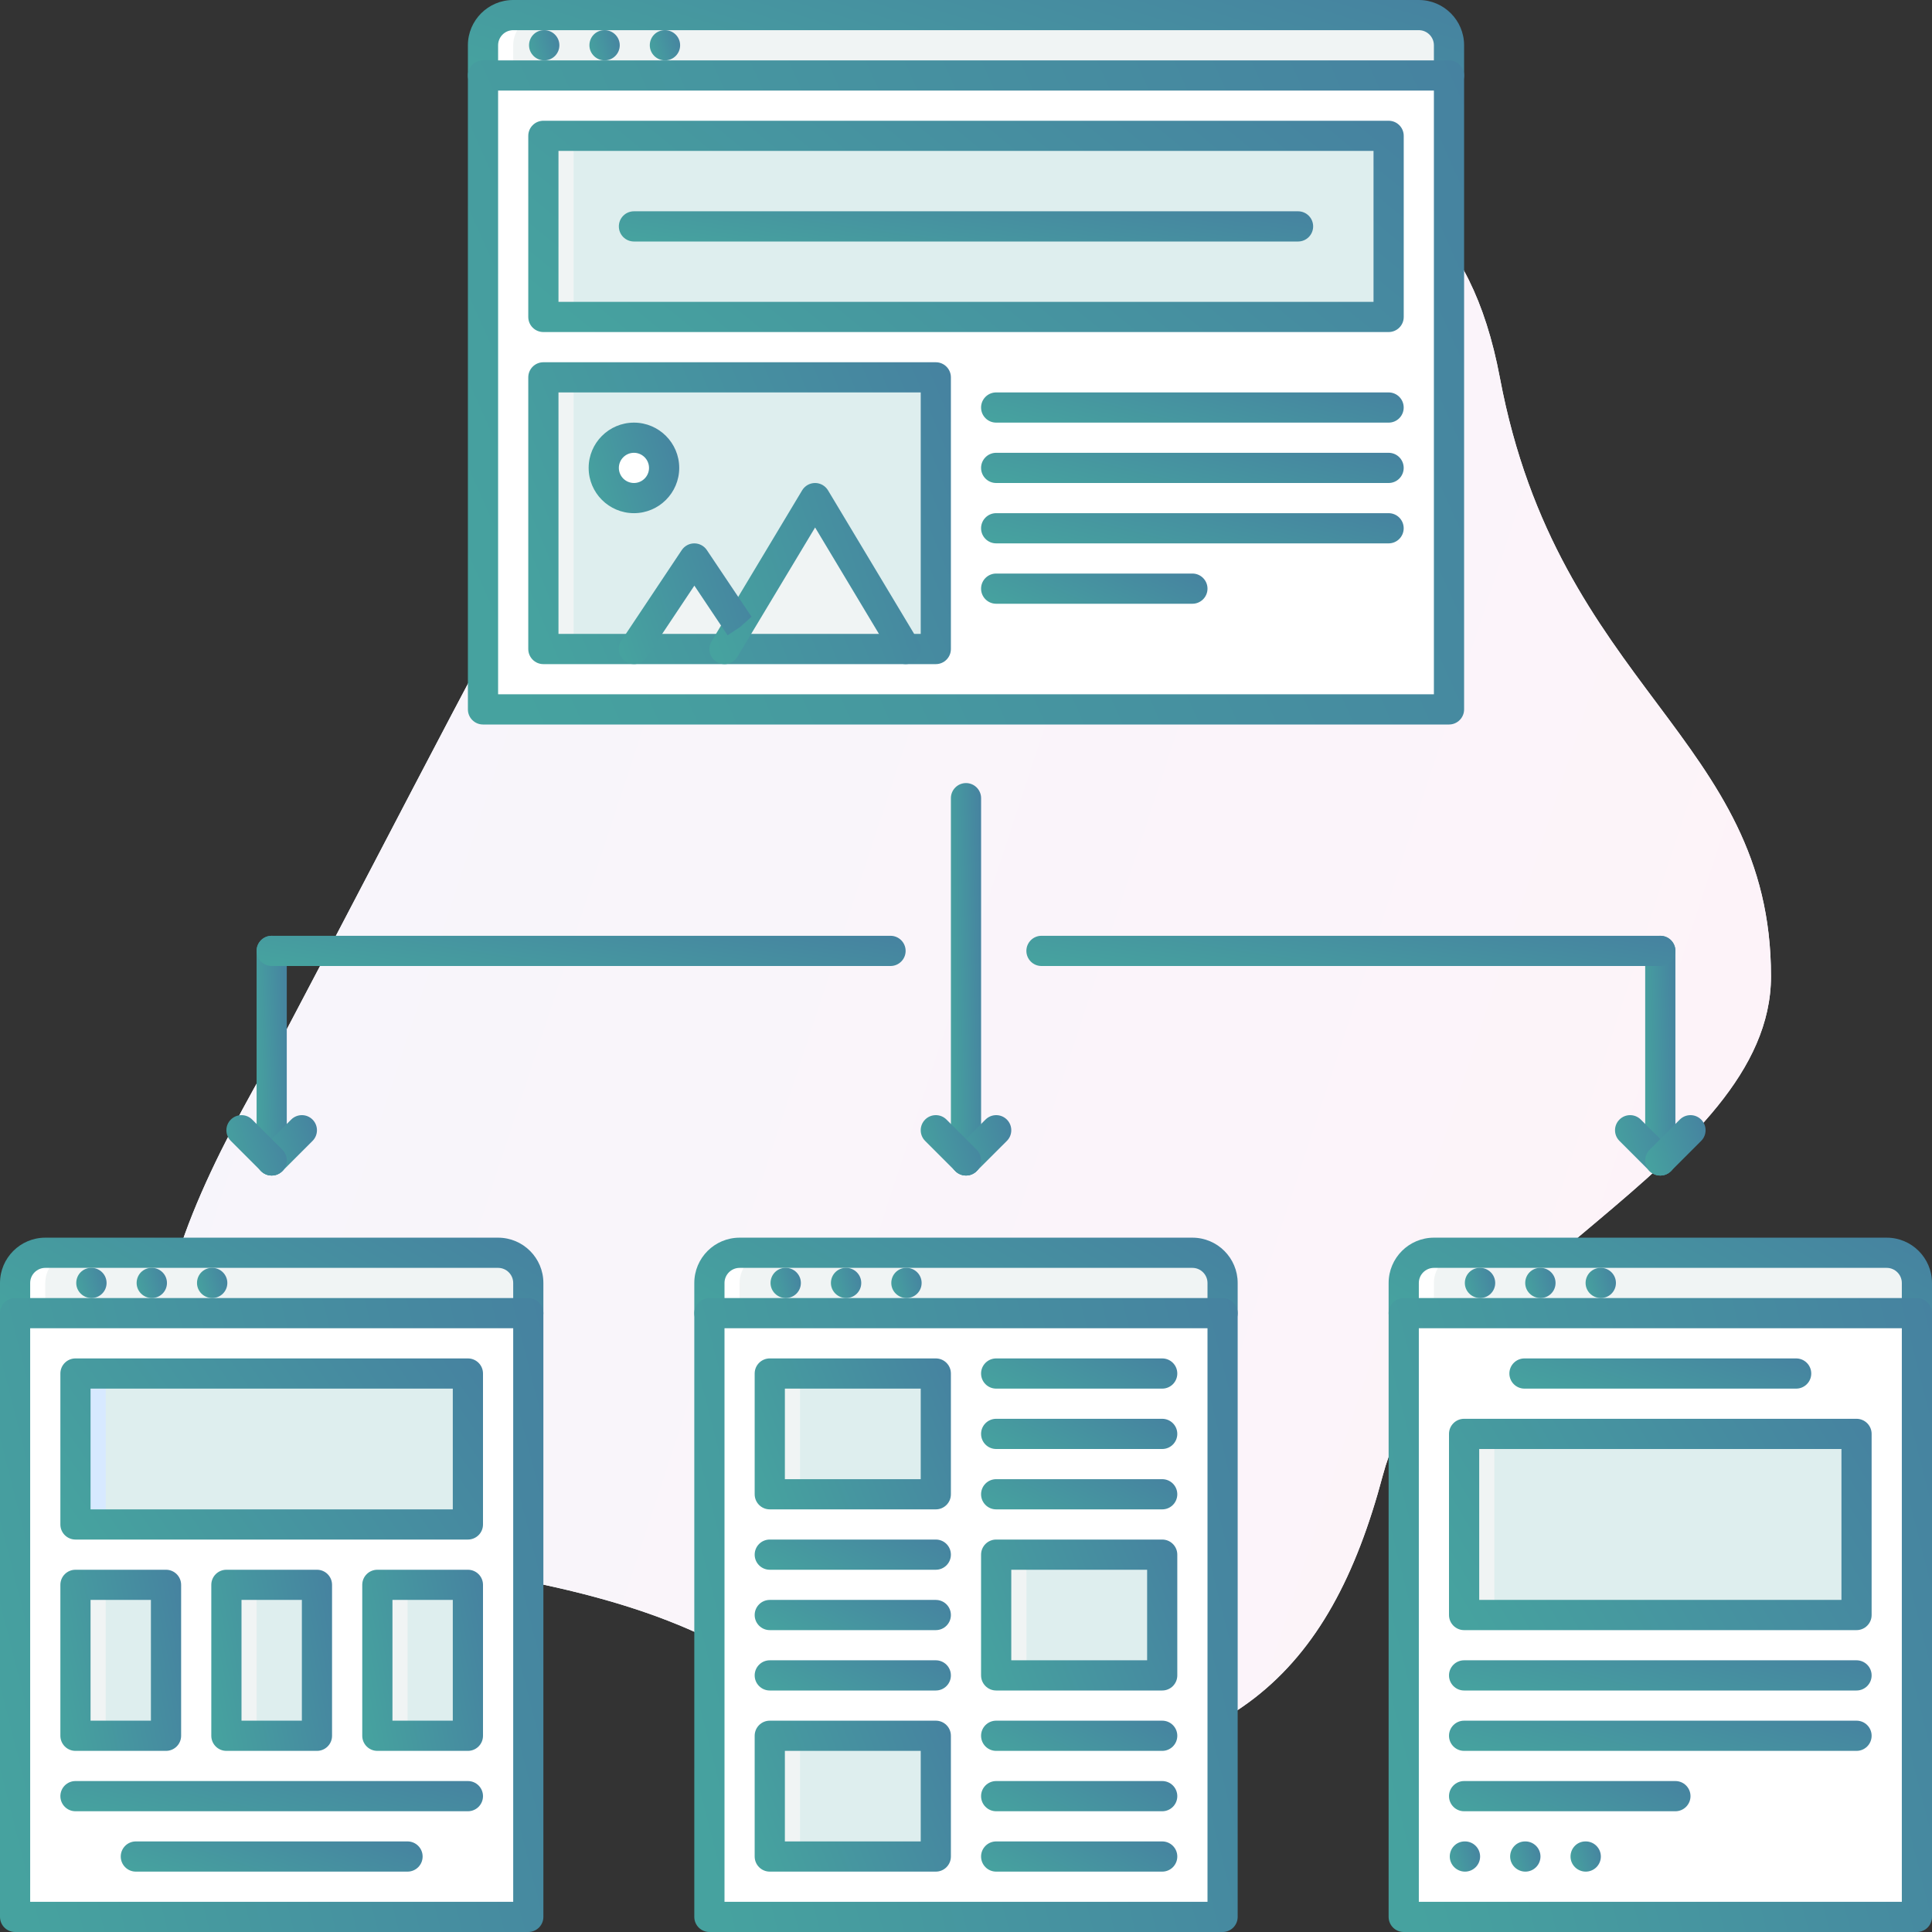 <svg width="60" height="60" viewBox="0 0 60 60" fill="none" xmlns="http://www.w3.org/2000/svg">
<rect x="0" y="0" width="60" height="60" fill="#333333" stroke="none"/>
<path d="M55 30.32C55 36.187 44.598 39.596 42.947 45.811C41.296 52.026 38.138 55 30.4 55C24.094 55 26.767 50.528 13.988 48.706C1.209 46.884 4.647 39.391 8.614 32.52C13.125 23.976 15.218 19.725 18.473 14.088C21.727 8.451 23.008 5.641 30.4 5.641C36.595 5.641 44.764 2.084 46.58 11.73C48.396 21.376 55 22.905 55 30.32Z" fill="url(#paint0_linear)"/>
<path d="M55 30.32C55 36.187 44.598 39.596 42.947 45.811C41.296 52.026 38.138 55 30.4 55C24.094 55 26.767 50.528 13.988 48.706C1.209 46.884 4.647 39.391 8.614 32.52C13.125 23.976 15.218 19.725 18.473 14.088C21.727 8.451 23.008 5.641 30.4 5.641C36.595 5.641 44.764 2.084 46.58 11.73C48.396 21.376 55 22.905 55 30.32Z" fill="url(#paint1_linear)"/>
<g clip-path="url(#clip0)">
<path d="M16.406 40.781H0.469V39.844C0.469 39.328 0.891 38.906 1.406 38.906H15.469C15.984 38.906 16.406 39.328 16.406 39.844V40.781Z" fill="#F0F4F4"/>
<path d="M14.531 42.656H2.344V47.343H14.531V42.656Z" fill="#DEEEEE"/>
<path d="M5.157 49.219H2.344V53.906H5.157V49.219Z" fill="#DEEEEE"/>
<path d="M9.844 49.219H7.032V53.906H9.844V49.219Z" fill="#DEEEEE"/>
<path d="M14.531 49.219H11.719V53.906H14.531V49.219Z" fill="#DEEEEE"/>
<path d="M5.156 53.906V49.218H2.344V53.906H5.156ZM9.844 53.906V49.218H7.031V53.906H9.844ZM14.531 47.344V42.656H2.344V47.344H14.531ZM14.531 53.906V49.218H11.719V53.906H14.531ZM16.406 40.781V59.531H0.469V40.781H16.406Z" fill="white"/>
<path d="M29.062 53.906H23.906V57.656H29.062V53.906Z" fill="#DEEEEE"/>
<path d="M36.094 52.031V48.281H30.938V52.031H36.094ZM23.906 46.406H29.062V42.656H23.906V46.406ZM23.906 57.656H29.062V53.906H23.906V57.656ZM22.031 40.781H37.969V59.531H22.031V40.781Z" fill="white"/>
<path d="M36.094 48.281H30.938V52.031H36.094V48.281Z" fill="#DEEEEE"/>
<path d="M29.062 42.656H23.906V46.406H29.062V42.656Z" fill="#DEEEEE"/>
<path d="M57.656 44.531H45.469V50.156H57.656V44.531Z" fill="#DEEEEE"/>
<path d="M57.656 50.156V44.531H45.469V50.156H57.656ZM43.594 59.531V40.781H59.531V59.531H43.594V59.531Z" fill="white"/>
<path d="M43.594 39.843C43.594 39.328 44.016 38.906 44.531 38.906H58.594C59.109 38.906 59.531 39.328 59.531 39.843V40.781H43.594V39.843Z" fill="#F0F4F4"/>
<path d="M22.969 38.906H37.031C37.547 38.906 37.969 39.328 37.969 39.843V40.781H22.031V39.843C22.031 39.328 22.453 38.906 22.969 38.906Z" fill="#F0F4F4"/>
<path d="M15.938 0.469H44.062C44.578 0.469 45 0.891 45 1.406V2.344H15V1.406C15 0.891 15.422 0.469 15.938 0.469Z" fill="#F0F4F4"/>
<path d="M19.688 13.594C20.203 13.594 20.625 14.016 20.625 14.531C20.625 15.046 20.203 15.469 19.688 15.469C19.172 15.469 18.75 15.046 18.75 14.531C18.75 14.016 19.172 13.594 19.688 13.594Z" fill="white"/>
<path d="M21.562 17.343L22.95 19.415L22.5 20.156H19.688L21.562 17.343Z" fill="#F0F4F4"/>
<path d="M22.95 19.415L25.312 15.469L28.125 20.156H22.5L22.95 19.415Z" fill="#F0F4F4"/>
<path d="M19.688 15.469C20.203 15.469 20.625 15.046 20.625 14.531C20.625 14.016 20.203 13.594 19.688 13.594C19.172 13.594 18.75 14.016 18.75 14.531C18.75 15.046 19.172 15.469 19.688 15.469ZM21.562 17.343L19.688 20.156H16.875V11.719H29.062V20.156H28.125L25.312 15.469L22.951 19.416L21.562 17.343Z" fill="#DEEEEE"/>
<path d="M16.875 9.844H43.125V4.219H16.875V9.844ZM29.062 20.156V11.719H16.875V20.156H19.688H22.5H28.125H29.062ZM45 22.031H15V2.344H45V22.031Z" fill="white"/>
<path d="M43.125 4.218H16.875V9.843H43.125V4.218Z" fill="#DEEEEE"/>
<path d="M24.845 53.906H23.906V57.656H24.845V53.906Z" fill="#F0F4F4"/>
<path d="M24.845 42.656H23.906V46.406H24.845V42.656Z" fill="#F0F4F4"/>
<path d="M31.877 48.281H30.938V52.031H31.877V48.281Z" fill="#F0F4F4"/>
<path d="M3.283 49.219H2.344V53.906H3.283V49.219Z" fill="#F0F4F4"/>
<path d="M7.97 49.219H7.032V53.906H7.97V49.219Z" fill="#F0F4F4"/>
<path d="M12.658 49.219H11.719V53.906H12.658V49.219Z" fill="#F0F4F4"/>
<path d="M46.408 44.531H45.469V50.156H46.408V44.531Z" fill="#F0F4F4"/>
<path d="M3.283 42.656H2.344V47.349H3.283V42.656Z" fill="#D7E9FF"/>
<path d="M17.813 4.218H16.875V9.843H17.813V4.218Z" fill="#F0F4F4"/>
<path d="M17.813 11.719H16.875V20.156H17.813V11.719Z" fill="#F0F4F4"/>
<path d="M16.875 0.469H15.938C15.422 0.469 15 0.891 15 1.406V2.344H15.938V1.406C15.938 0.891 16.36 0.469 16.875 0.469Z" fill="white"/>
<path d="M2.344 38.906H1.406C0.891 38.906 0.469 39.328 0.469 39.843V40.781H1.406V39.843C1.406 39.328 1.828 38.906 2.344 38.906Z" fill="white"/>
<path d="M23.906 38.906H22.969C22.453 38.906 22.031 39.328 22.031 39.843V40.781H22.969V39.843C22.969 39.328 23.391 38.906 23.906 38.906Z" fill="white"/>
<path d="M45.469 38.906H44.531C44.016 38.906 43.594 39.328 43.594 39.843V40.781H44.531V39.843C44.531 39.328 44.953 38.906 45.469 38.906Z" fill="white"/>
<path d="M16.904 1.875C16.644 1.875 16.43 1.665 16.43 1.406C16.43 1.147 16.635 0.937 16.893 0.937H16.904C17.162 0.937 17.372 1.147 17.372 1.406C17.372 1.665 17.162 1.875 16.904 1.875Z" fill="url(#paint2_linear)"/>
<path d="M18.778 1.875C18.519 1.875 18.305 1.665 18.305 1.406C18.305 1.147 18.51 0.937 18.768 0.937H18.778C19.036 0.937 19.247 1.147 19.247 1.406C19.247 1.665 19.036 1.875 18.778 1.875Z" fill="url(#paint3_linear)"/>
<path d="M20.653 1.875C20.394 1.875 20.18 1.665 20.18 1.406C20.18 1.147 20.385 0.937 20.643 0.937H20.653C20.912 0.937 21.122 1.147 21.122 1.406C21.122 1.665 20.912 1.875 20.653 1.875Z" fill="url(#paint4_linear)"/>
<path d="M24.403 40.312C24.144 40.312 23.93 40.103 23.93 39.844C23.93 39.585 24.135 39.375 24.393 39.375H24.403C24.662 39.375 24.872 39.585 24.872 39.844C24.872 40.103 24.662 40.312 24.403 40.312Z" fill="url(#paint5_linear)"/>
<path d="M26.278 40.312C26.019 40.312 25.805 40.103 25.805 39.844C25.805 39.585 26.01 39.375 26.268 39.375H26.278C26.537 39.375 26.747 39.585 26.747 39.844C26.747 40.103 26.537 40.312 26.278 40.312Z" fill="url(#paint6_linear)"/>
<path d="M28.153 40.312C27.894 40.312 27.68 40.103 27.68 39.844C27.68 39.585 27.885 39.375 28.143 39.375H28.153C28.412 39.375 28.622 39.585 28.622 39.844C28.622 40.103 28.412 40.312 28.153 40.312Z" fill="url(#paint7_linear)"/>
<path d="M2.841 40.312C2.582 40.312 2.368 40.103 2.368 39.844C2.368 39.585 2.573 39.375 2.831 39.375H2.841C3.099 39.375 3.31 39.585 3.31 39.844C3.31 40.103 3.099 40.312 2.841 40.312Z" fill="url(#paint8_linear)"/>
<path d="M4.716 40.312C4.457 40.312 4.243 40.103 4.243 39.844C4.243 39.585 4.448 39.375 4.706 39.375H4.716C4.974 39.375 5.185 39.585 5.185 39.844C5.185 40.103 4.974 40.312 4.716 40.312Z" fill="url(#paint9_linear)"/>
<path d="M6.591 40.312C6.332 40.312 6.118 40.103 6.118 39.844C6.118 39.585 6.323 39.375 6.581 39.375H6.591C6.849 39.375 7.06 39.585 7.06 39.844C7.06 40.103 6.849 40.312 6.591 40.312Z" fill="url(#paint10_linear)"/>
<path d="M45.497 58.125C45.238 58.125 45.024 57.915 45.024 57.656C45.024 57.397 45.229 57.187 45.487 57.187H45.497C45.755 57.187 45.966 57.397 45.966 57.656C45.966 57.915 45.755 58.125 45.497 58.125Z" fill="url(#paint11_linear)"/>
<path d="M47.372 58.125C47.113 58.125 46.899 57.915 46.899 57.656C46.899 57.397 47.104 57.187 47.362 57.187H47.372C47.63 57.187 47.841 57.397 47.841 57.656C47.841 57.915 47.63 58.125 47.372 58.125Z" fill="url(#paint12_linear)"/>
<path d="M49.247 58.125C48.988 58.125 48.774 57.915 48.774 57.656C48.774 57.397 48.979 57.187 49.237 57.187H49.247C49.505 57.187 49.716 57.397 49.716 57.656C49.716 57.915 49.505 58.125 49.247 58.125Z" fill="url(#paint13_linear)"/>
<path d="M45.966 40.312C45.707 40.312 45.492 40.103 45.492 39.844C45.492 39.585 45.698 39.375 45.956 39.375H45.966C46.224 39.375 46.435 39.585 46.435 39.844C46.435 40.103 46.224 40.312 45.966 40.312Z" fill="url(#paint14_linear)"/>
<path d="M47.841 40.312C47.582 40.312 47.367 40.103 47.367 39.844C47.367 39.585 47.572 39.375 47.831 39.375H47.841C48.099 39.375 48.309 39.585 48.309 39.844C48.309 40.103 48.099 40.312 47.841 40.312Z" fill="url(#paint15_linear)"/>
<path d="M49.716 40.312C49.456 40.312 49.242 40.103 49.242 39.844C49.242 39.585 49.447 39.375 49.706 39.375H49.716C49.974 39.375 50.184 39.585 50.184 39.844C50.184 40.103 49.974 40.312 49.716 40.312Z" fill="url(#paint16_linear)"/>
<path d="M45 2.812C44.741 2.812 44.531 2.603 44.531 2.344V1.406C44.531 1.148 44.321 0.937 44.062 0.937H15.938C15.679 0.937 15.469 1.148 15.469 1.406V2.344C15.469 2.603 15.259 2.812 15 2.812C14.741 2.812 14.531 2.603 14.531 2.344V1.406C14.531 0.631 15.162 -0 15.938 -0H44.062C44.838 -0 45.469 0.631 45.469 1.406V2.344C45.469 2.603 45.259 2.812 45 2.812Z" fill="url(#paint17_linear)"/>
<path d="M45 22.5H15C14.741 22.5 14.531 22.29 14.531 22.031V2.344C14.531 2.085 14.741 1.875 15 1.875H45C45.259 1.875 45.469 2.085 45.469 2.344V22.031C45.469 22.29 45.259 22.5 45 22.5ZM15.469 21.562H44.531V2.812H15.469V21.562Z" fill="url(#paint18_linear)"/>
<path d="M43.125 10.312H16.875C16.616 10.312 16.406 10.103 16.406 9.844V4.219C16.406 3.96 16.616 3.75 16.875 3.75H43.125C43.384 3.75 43.594 3.96 43.594 4.219V9.844C43.594 10.103 43.384 10.312 43.125 10.312ZM17.344 9.375H42.656V4.687H17.344V9.375Z" fill="url(#paint19_linear)"/>
<path d="M40.313 7.5H19.688C19.428 7.5 19.219 7.29 19.219 7.031C19.219 6.772 19.428 6.562 19.688 6.562H40.313C40.572 6.562 40.781 6.772 40.781 7.031C40.781 7.29 40.572 7.5 40.313 7.5Z" fill="url(#paint20_linear)"/>
<path d="M43.125 13.125H30.937C30.678 13.125 30.468 12.915 30.468 12.656C30.468 12.397 30.678 12.187 30.937 12.187H43.125C43.384 12.187 43.593 12.397 43.593 12.656C43.593 12.915 43.384 13.125 43.125 13.125Z" fill="url(#paint21_linear)"/>
<path d="M43.125 15H30.937C30.678 15 30.468 14.79 30.468 14.531C30.468 14.272 30.678 14.062 30.937 14.062H43.125C43.384 14.062 43.593 14.272 43.593 14.531C43.593 14.79 43.384 15 43.125 15Z" fill="url(#paint22_linear)"/>
<path d="M43.125 16.875H30.937C30.678 16.875 30.468 16.665 30.468 16.406C30.468 16.147 30.678 15.937 30.937 15.937H43.125C43.384 15.937 43.593 16.147 43.593 16.406C43.593 16.665 43.384 16.875 43.125 16.875Z" fill="url(#paint23_linear)"/>
<path d="M37.031 18.75H30.937C30.678 18.75 30.468 18.54 30.468 18.281C30.468 18.022 30.678 17.812 30.937 17.812H37.031C37.29 17.812 37.5 18.022 37.5 18.281C37.5 18.54 37.29 18.75 37.031 18.75Z" fill="url(#paint24_linear)"/>
<path d="M29.062 20.625H16.875C16.616 20.625 16.406 20.415 16.406 20.156V11.719C16.406 11.46 16.616 11.25 16.875 11.25H29.062C29.321 11.25 29.531 11.46 29.531 11.719V20.156C29.531 20.415 29.321 20.625 29.062 20.625ZM17.344 19.687H28.594V12.187H17.344V19.687Z" fill="url(#paint25_linear)"/>
<path d="M28.125 20.625C27.967 20.625 27.811 20.543 27.723 20.397L25.314 16.381L22.9 20.4C22.766 20.623 22.476 20.692 22.256 20.556C22.035 20.423 21.965 20.134 22.1 19.913L24.911 15.228C24.995 15.087 25.148 15 25.313 15C25.477 15 25.629 15.086 25.715 15.228L28.527 19.915C28.661 20.137 28.588 20.425 28.366 20.558C28.291 20.604 28.207 20.625 28.125 20.625Z" fill="url(#paint26_linear)"/>
<path d="M19.688 20.625C19.598 20.625 19.507 20.599 19.427 20.546C19.212 20.402 19.154 20.111 19.297 19.896L21.172 17.084C21.259 16.954 21.405 16.875 21.562 16.875C21.562 16.875 21.562 16.875 21.562 16.875C21.719 16.875 21.865 16.953 21.952 17.083L23.34 19.154L22.987 19.471L22.595 19.729L21.564 18.187L20.078 20.416C19.987 20.552 19.839 20.625 19.688 20.625Z" fill="url(#paint27_linear)"/>
<path d="M19.688 15.937C18.912 15.937 18.281 15.306 18.281 14.531C18.281 13.756 18.912 13.125 19.688 13.125C20.463 13.125 21.094 13.756 21.094 14.531C21.094 15.306 20.463 15.937 19.688 15.937ZM19.688 14.062C19.429 14.062 19.219 14.273 19.219 14.531C19.219 14.789 19.429 15 19.688 15C19.946 15 20.156 14.789 20.156 14.531C20.156 14.273 19.946 14.062 19.688 14.062Z" fill="url(#paint28_linear)"/>
<path d="M30 36.506C29.741 36.506 29.531 36.297 29.531 36.038V24.788C29.531 24.529 29.741 24.319 30 24.319C30.259 24.319 30.469 24.529 30.469 24.788V36.038C30.469 36.297 30.259 36.506 30 36.506Z" fill="url(#paint29_linear)"/>
<path d="M30 36.507C29.88 36.507 29.76 36.461 29.669 36.369C29.485 36.186 29.485 35.889 29.669 35.706L30.606 34.769C30.789 34.586 31.086 34.586 31.269 34.769C31.452 34.952 31.452 35.249 31.269 35.432L30.331 36.369C30.24 36.461 30.12 36.507 30 36.507Z" fill="url(#paint30_linear)"/>
<path d="M30 36.507C29.88 36.507 29.76 36.461 29.668 36.369L28.731 35.432C28.548 35.249 28.548 34.952 28.731 34.769C28.914 34.586 29.211 34.586 29.394 34.769L30.331 35.706C30.514 35.889 30.514 36.186 30.331 36.369C30.24 36.461 30.12 36.507 30 36.507Z" fill="url(#paint31_linear)"/>
<path d="M8.437 36.507C8.178 36.507 7.969 36.297 7.969 36.038V29.531C7.969 29.272 8.178 29.062 8.437 29.062C8.696 29.062 8.906 29.272 8.906 29.531V36.038C8.906 36.297 8.696 36.507 8.437 36.507Z" fill="url(#paint32_linear)"/>
<path d="M8.437 36.507C8.318 36.507 8.198 36.461 8.106 36.369C7.923 36.186 7.923 35.889 8.106 35.706L9.043 34.769C9.227 34.586 9.523 34.586 9.706 34.769C9.889 34.952 9.889 35.249 9.706 35.432L8.769 36.369C8.677 36.461 8.557 36.507 8.437 36.507Z" fill="url(#paint33_linear)"/>
<path d="M8.438 36.507C8.318 36.507 8.198 36.461 8.106 36.369L7.169 35.432C6.985 35.249 6.985 34.952 7.169 34.769C7.352 34.586 7.648 34.586 7.831 34.769L8.769 35.706C8.952 35.889 8.952 36.186 8.769 36.369C8.677 36.461 8.558 36.507 8.438 36.507Z" fill="url(#paint34_linear)"/>
<path d="M37.969 41.25C37.71 41.25 37.5 41.04 37.5 40.781V39.844C37.5 39.586 37.289 39.375 37.031 39.375H22.969C22.71 39.375 22.5 39.586 22.5 39.844V40.781C22.5 41.04 22.29 41.25 22.031 41.25C21.772 41.25 21.562 41.04 21.562 40.781V39.844C21.562 39.068 22.193 38.437 22.969 38.437H37.031C37.807 38.437 38.437 39.068 38.437 39.844V40.781C38.437 41.04 38.228 41.25 37.969 41.25Z" fill="url(#paint35_linear)"/>
<path d="M37.969 60H22.031C21.772 60 21.562 59.79 21.562 59.531V40.781C21.562 40.522 21.772 40.312 22.031 40.312H37.969C38.228 40.312 38.437 40.522 38.437 40.781V59.531C38.437 59.79 38.228 60 37.969 60ZM22.5 59.062H37.5V41.25H22.5V59.062Z" fill="url(#paint36_linear)"/>
<path d="M29.062 46.875H23.906C23.647 46.875 23.437 46.665 23.437 46.406V42.656C23.437 42.397 23.647 42.187 23.906 42.187H29.062C29.322 42.187 29.531 42.397 29.531 42.656V46.406C29.531 46.665 29.322 46.875 29.062 46.875ZM24.375 45.937H28.594V43.125H24.375V45.937Z" fill="url(#paint37_linear)"/>
<path d="M36.093 43.125H30.937C30.678 43.125 30.468 42.915 30.468 42.656C30.468 42.397 30.678 42.187 30.937 42.187H36.093C36.353 42.187 36.562 42.397 36.562 42.656C36.562 42.915 36.353 43.125 36.093 43.125Z" fill="url(#paint38_linear)"/>
<path d="M36.093 45H30.937C30.678 45 30.468 44.79 30.468 44.531C30.468 44.272 30.678 44.062 30.937 44.062H36.093C36.353 44.062 36.562 44.272 36.562 44.531C36.562 44.79 36.353 45 36.093 45Z" fill="url(#paint39_linear)"/>
<path d="M36.093 46.875H30.937C30.678 46.875 30.468 46.665 30.468 46.406C30.468 46.147 30.678 45.937 30.937 45.937H36.093C36.353 45.937 36.562 46.147 36.562 46.406C36.562 46.665 36.353 46.875 36.093 46.875Z" fill="url(#paint40_linear)"/>
<path d="M36.093 52.5H30.937C30.678 52.5 30.468 52.29 30.468 52.031V48.281C30.468 48.022 30.678 47.812 30.937 47.812H36.093C36.353 47.812 36.562 48.022 36.562 48.281V52.031C36.562 52.29 36.353 52.5 36.093 52.5ZM31.406 51.562H35.625V48.75H31.406V51.562Z" fill="url(#paint41_linear)"/>
<path d="M29.062 48.75H23.906C23.647 48.75 23.437 48.54 23.437 48.281C23.437 48.022 23.647 47.812 23.906 47.812H29.062C29.322 47.812 29.531 48.022 29.531 48.281C29.531 48.54 29.322 48.75 29.062 48.75Z" fill="url(#paint42_linear)"/>
<path d="M29.062 50.625H23.906C23.647 50.625 23.437 50.415 23.437 50.156C23.437 49.897 23.647 49.687 23.906 49.687H29.062C29.322 49.687 29.531 49.897 29.531 50.156C29.531 50.415 29.322 50.625 29.062 50.625Z" fill="url(#paint43_linear)"/>
<path d="M29.062 52.5H23.906C23.647 52.5 23.437 52.29 23.437 52.031C23.437 51.772 23.647 51.562 23.906 51.562H29.062C29.322 51.562 29.531 51.772 29.531 52.031C29.531 52.29 29.322 52.5 29.062 52.5Z" fill="url(#paint44_linear)"/>
<path d="M29.062 58.125H23.906C23.647 58.125 23.437 57.915 23.437 57.656V53.906C23.437 53.647 23.647 53.437 23.906 53.437H29.062C29.322 53.437 29.531 53.647 29.531 53.906V57.656C29.531 57.915 29.322 58.125 29.062 58.125ZM24.375 57.187H28.594V54.375H24.375V57.187Z" fill="url(#paint45_linear)"/>
<path d="M36.093 54.375H30.937C30.678 54.375 30.468 54.165 30.468 53.906C30.468 53.647 30.678 53.437 30.937 53.437H36.093C36.353 53.437 36.562 53.647 36.562 53.906C36.562 54.165 36.353 54.375 36.093 54.375Z" fill="url(#paint46_linear)"/>
<path d="M36.093 56.25H30.937C30.678 56.25 30.468 56.04 30.468 55.781C30.468 55.522 30.678 55.312 30.937 55.312H36.093C36.353 55.312 36.562 55.522 36.562 55.781C36.562 56.04 36.353 56.25 36.093 56.25Z" fill="url(#paint47_linear)"/>
<path d="M36.093 58.125H30.937C30.678 58.125 30.468 57.915 30.468 57.656C30.468 57.397 30.678 57.187 30.937 57.187H36.093C36.353 57.187 36.562 57.397 36.562 57.656C36.562 57.915 36.353 58.125 36.093 58.125Z" fill="url(#paint48_linear)"/>
<path d="M16.406 41.25C16.147 41.25 15.938 41.04 15.938 40.781V39.844C15.938 39.586 15.727 39.375 15.469 39.375H1.406C1.148 39.375 0.937 39.586 0.937 39.844V40.781C0.937 41.04 0.728 41.25 0.469 41.25C0.21 41.25 0 41.04 0 40.781V39.844C0 39.068 0.631 38.437 1.406 38.437H15.469C16.244 38.437 16.875 39.068 16.875 39.844V40.781C16.875 41.04 16.665 41.25 16.406 41.25Z" fill="url(#paint49_linear)"/>
<path d="M16.406 60H0.469C0.21 60 0 59.79 0 59.531V40.781C0 40.522 0.21 40.312 0.469 40.312H16.406C16.665 40.312 16.875 40.522 16.875 40.781V59.531C16.875 59.79 16.665 60 16.406 60ZM0.937 59.062H15.938V41.25H0.937V59.062Z" fill="url(#paint50_linear)"/>
<path d="M14.531 47.812H2.344C2.085 47.812 1.875 47.603 1.875 47.344V42.656C1.875 42.397 2.085 42.187 2.344 42.187H14.531C14.79 42.187 15 42.397 15 42.656V47.344C15 47.603 14.79 47.812 14.531 47.812ZM2.812 46.875H14.062V43.125H2.812V46.875Z" fill="url(#paint51_linear)"/>
<path d="M5.156 54.375H2.344C2.085 54.375 1.875 54.165 1.875 53.906V49.219C1.875 48.959 2.085 48.75 2.344 48.75H5.156C5.415 48.75 5.625 48.959 5.625 49.219V53.906C5.625 54.165 5.415 54.375 5.156 54.375ZM2.812 53.437H4.687V49.687H2.812V53.437Z" fill="url(#paint52_linear)"/>
<path d="M9.844 54.375H7.031C6.772 54.375 6.562 54.165 6.562 53.906V49.219C6.562 48.959 6.772 48.75 7.031 48.75H9.844C10.103 48.75 10.312 48.959 10.312 49.219V53.906C10.313 54.165 10.103 54.375 9.844 54.375ZM7.5 53.437H9.375V49.687H7.5V53.437Z" fill="url(#paint53_linear)"/>
<path d="M14.531 54.375H11.719C11.46 54.375 11.25 54.165 11.25 53.906V49.219C11.25 48.959 11.46 48.75 11.719 48.75H14.531C14.79 48.75 15 48.959 15 49.219V53.906C15 54.165 14.79 54.375 14.531 54.375ZM12.188 53.437H14.062V49.687H12.188V53.437Z" fill="url(#paint54_linear)"/>
<path d="M14.531 56.25H2.344C2.085 56.25 1.875 56.04 1.875 55.781C1.875 55.522 2.085 55.312 2.344 55.312H14.531C14.79 55.312 15 55.522 15 55.781C15 56.04 14.79 56.25 14.531 56.25Z" fill="url(#paint55_linear)"/>
<path d="M12.656 58.125H4.219C3.96 58.125 3.75 57.915 3.75 57.656C3.75 57.397 3.96 57.187 4.219 57.187H12.656C12.915 57.187 13.125 57.397 13.125 57.656C13.125 57.915 12.915 58.125 12.656 58.125Z" fill="url(#paint56_linear)"/>
<path d="M59.531 41.25C59.272 41.25 59.063 41.04 59.063 40.781V39.844C59.063 39.586 58.852 39.375 58.594 39.375H44.531C44.273 39.375 44.063 39.586 44.063 39.844V40.781C44.063 41.04 43.853 41.25 43.594 41.25C43.335 41.25 43.125 41.04 43.125 40.781V39.844C43.125 39.068 43.756 38.437 44.531 38.437H58.594C59.369 38.437 60 39.068 60 39.844V40.781C60 41.04 59.79 41.25 59.531 41.25Z" fill="url(#paint57_linear)"/>
<path d="M59.531 60H43.594C43.335 60 43.125 59.79 43.125 59.531V40.781C43.125 40.522 43.335 40.312 43.594 40.312H59.531C59.79 40.312 60 40.522 60 40.781V59.531C60 59.79 59.79 60 59.531 60ZM44.063 59.062H59.063V41.25H44.063V59.062Z" fill="url(#paint58_linear)"/>
<path d="M57.656 50.625H45.469C45.21 50.625 45 50.415 45 50.156V44.531C45 44.272 45.21 44.062 45.469 44.062H57.656C57.915 44.062 58.125 44.272 58.125 44.531V50.156C58.125 50.415 57.915 50.625 57.656 50.625ZM45.938 49.687H57.188V45H45.938V49.687Z" fill="url(#paint59_linear)"/>
<path d="M55.781 43.125H47.344C47.085 43.125 46.875 42.915 46.875 42.656C46.875 42.397 47.085 42.187 47.344 42.187H55.781C56.04 42.187 56.25 42.397 56.25 42.656C56.25 42.915 56.04 43.125 55.781 43.125Z" fill="url(#paint60_linear)"/>
<path d="M57.656 52.5H45.469C45.21 52.5 45 52.29 45 52.031C45 51.772 45.21 51.562 45.469 51.562H57.656C57.915 51.562 58.125 51.772 58.125 52.031C58.125 52.29 57.915 52.5 57.656 52.5Z" fill="url(#paint61_linear)"/>
<path d="M57.656 54.375H45.469C45.21 54.375 45 54.165 45 53.906C45 53.647 45.21 53.437 45.469 53.437H57.656C57.915 53.437 58.125 53.647 58.125 53.906C58.125 54.165 57.915 54.375 57.656 54.375Z" fill="url(#paint62_linear)"/>
<path d="M52.031 56.25H45.469C45.21 56.25 45 56.04 45 55.781C45 55.522 45.21 55.312 45.469 55.312H52.031C52.29 55.312 52.5 55.522 52.5 55.781C52.5 56.04 52.29 56.25 52.031 56.25Z" fill="url(#paint63_linear)"/>
<path d="M27.656 30H8.437C8.178 30 7.969 29.79 7.969 29.531C7.969 29.272 8.178 29.062 8.437 29.062H27.656C27.915 29.062 28.125 29.272 28.125 29.531C28.125 29.79 27.915 30 27.656 30Z" fill="url(#paint64_linear)"/>
<path d="M51.562 36.507C51.303 36.507 51.093 36.297 51.093 36.038V29.531C51.093 29.272 51.303 29.062 51.562 29.062C51.822 29.062 52.031 29.272 52.031 29.531V36.038C52.031 36.297 51.822 36.507 51.562 36.507Z" fill="url(#paint65_linear)"/>
<path d="M51.562 36.507C51.443 36.507 51.322 36.461 51.231 36.369L50.294 35.432C50.11 35.249 50.11 34.952 50.294 34.769C50.477 34.586 50.773 34.586 50.956 34.769L51.894 35.706C52.077 35.889 52.077 36.186 51.894 36.369C51.802 36.461 51.682 36.507 51.562 36.507Z" fill="url(#paint66_linear)"/>
<path d="M51.562 36.507C51.442 36.507 51.322 36.461 51.231 36.369C51.048 36.186 51.048 35.889 51.231 35.706L52.168 34.769C52.352 34.586 52.648 34.586 52.831 34.769C53.014 34.952 53.014 35.249 52.831 35.432L51.894 36.369C51.802 36.461 51.682 36.507 51.562 36.507Z" fill="url(#paint67_linear)"/>
<path d="M51.562 30H32.343C32.085 30 31.875 29.79 31.875 29.531C31.875 29.272 32.085 29.062 32.343 29.062H51.562C51.822 29.062 52.031 29.272 52.031 29.531C52.031 29.79 51.822 30 51.562 30Z" fill="url(#paint68_linear)"/>
</g>
<defs>
<linearGradient id="paint0_linear" x1="5" y1="5" x2="64.962" y2="24.742" gradientUnits="userSpaceOnUse">
<stop stop-color="#ECF6F5"/>
<stop offset="1" stop-color="#FBF6F9"/>
</linearGradient>
<linearGradient id="paint1_linear" x1="5" y1="5" x2="64.962" y2="24.742" gradientUnits="userSpaceOnUse">
<stop stop-color="#F6F6FB"/>
<stop offset="1" stop-color="#FEF3F9"/>
</linearGradient>
<linearGradient id="paint2_linear" x1="16.268" y1="1.151" x2="18.479" y2="0.492" gradientUnits="userSpaceOnUse">
<stop stop-color="#46A29F"/>
<stop offset="1" stop-color="#4660A2"/>
</linearGradient>
<linearGradient id="paint3_linear" x1="18.143" y1="1.151" x2="20.353" y2="0.492" gradientUnits="userSpaceOnUse">
<stop stop-color="#46A29F"/>
<stop offset="1" stop-color="#4660A2"/>
</linearGradient>
<linearGradient id="paint4_linear" x1="20.018" y1="1.151" x2="22.228" y2="0.492" gradientUnits="userSpaceOnUse">
<stop stop-color="#46A29F"/>
<stop offset="1" stop-color="#4660A2"/>
</linearGradient>
<linearGradient id="paint5_linear" x1="23.768" y1="39.589" x2="25.978" y2="38.93" gradientUnits="userSpaceOnUse">
<stop stop-color="#46A29F"/>
<stop offset="1" stop-color="#4660A2"/>
</linearGradient>
<linearGradient id="paint6_linear" x1="25.643" y1="39.589" x2="27.853" y2="38.929" gradientUnits="userSpaceOnUse">
<stop stop-color="#46A29F"/>
<stop offset="1" stop-color="#4660A2"/>
</linearGradient>
<linearGradient id="paint7_linear" x1="27.518" y1="39.589" x2="29.728" y2="38.929" gradientUnits="userSpaceOnUse">
<stop stop-color="#46A29F"/>
<stop offset="1" stop-color="#4660A2"/>
</linearGradient>
<linearGradient id="paint8_linear" x1="2.206" y1="39.589" x2="4.416" y2="38.929" gradientUnits="userSpaceOnUse">
<stop stop-color="#46A29F"/>
<stop offset="1" stop-color="#4660A2"/>
</linearGradient>
<linearGradient id="paint9_linear" x1="4.081" y1="39.589" x2="6.291" y2="38.929" gradientUnits="userSpaceOnUse">
<stop stop-color="#46A29F"/>
<stop offset="1" stop-color="#4660A2"/>
</linearGradient>
<linearGradient id="paint10_linear" x1="5.956" y1="39.589" x2="8.166" y2="38.929" gradientUnits="userSpaceOnUse">
<stop stop-color="#46A29F"/>
<stop offset="1" stop-color="#4660A2"/>
</linearGradient>
<linearGradient id="paint11_linear" x1="44.862" y1="57.401" x2="47.072" y2="56.742" gradientUnits="userSpaceOnUse">
<stop stop-color="#46A29F"/>
<stop offset="1" stop-color="#4660A2"/>
</linearGradient>
<linearGradient id="paint12_linear" x1="46.737" y1="57.401" x2="48.947" y2="56.742" gradientUnits="userSpaceOnUse">
<stop stop-color="#46A29F"/>
<stop offset="1" stop-color="#4660A2"/>
</linearGradient>
<linearGradient id="paint13_linear" x1="48.612" y1="57.401" x2="50.822" y2="56.742" gradientUnits="userSpaceOnUse">
<stop stop-color="#46A29F"/>
<stop offset="1" stop-color="#4660A2"/>
</linearGradient>
<linearGradient id="paint14_linear" x1="45.331" y1="39.589" x2="47.541" y2="38.929" gradientUnits="userSpaceOnUse">
<stop stop-color="#46A29F"/>
<stop offset="1" stop-color="#4660A2"/>
</linearGradient>
<linearGradient id="paint15_linear" x1="47.206" y1="39.589" x2="49.416" y2="38.929" gradientUnits="userSpaceOnUse">
<stop stop-color="#46A29F"/>
<stop offset="1" stop-color="#4660A2"/>
</linearGradient>
<linearGradient id="paint16_linear" x1="49.08" y1="39.589" x2="51.291" y2="38.929" gradientUnits="userSpaceOnUse">
<stop stop-color="#46A29F"/>
<stop offset="1" stop-color="#4660A2"/>
</linearGradient>
<linearGradient id="paint17_linear" x1="9.215" y1="0.642" x2="15.99" y2="-21.486" gradientUnits="userSpaceOnUse">
<stop stop-color="#46A29F"/>
<stop offset="1" stop-color="#4660A2"/>
</linearGradient>
<linearGradient id="paint18_linear" x1="9.215" y1="6.583" x2="75.178" y2="-22.795" gradientUnits="userSpaceOnUse">
<stop stop-color="#46A29F"/>
<stop offset="1" stop-color="#4660A2"/>
</linearGradient>
<linearGradient id="paint19_linear" x1="11.734" y1="5.248" x2="39.376" y2="-28.753" gradientUnits="userSpaceOnUse">
<stop stop-color="#46A29F"/>
<stop offset="1" stop-color="#4660A2"/>
</linearGradient>
<linearGradient id="paint20_linear" x1="15.514" y1="6.776" x2="16.67" y2="-1.122" gradientUnits="userSpaceOnUse">
<stop stop-color="#46A29F"/>
<stop offset="1" stop-color="#4660A2"/>
</linearGradient>
<linearGradient id="paint21_linear" x1="28.213" y1="12.401" x2="30.048" y2="4.775" gradientUnits="userSpaceOnUse">
<stop stop-color="#46A29F"/>
<stop offset="1" stop-color="#4660A2"/>
</linearGradient>
<linearGradient id="paint22_linear" x1="28.213" y1="14.276" x2="30.048" y2="6.65" gradientUnits="userSpaceOnUse">
<stop stop-color="#46A29F"/>
<stop offset="1" stop-color="#4660A2"/>
</linearGradient>
<linearGradient id="paint23_linear" x1="28.213" y1="16.151" x2="30.048" y2="8.525" gradientUnits="userSpaceOnUse">
<stop stop-color="#46A29F"/>
<stop offset="1" stop-color="#4660A2"/>
</linearGradient>
<linearGradient id="paint24_linear" x1="29.26" y1="18.026" x2="32.275" y2="11.313" gradientUnits="userSpaceOnUse">
<stop stop-color="#46A29F"/>
<stop offset="1" stop-color="#4660A2"/>
</linearGradient>
<linearGradient id="paint25_linear" x1="14.151" y1="13.39" x2="42.745" y2="1.504" gradientUnits="userSpaceOnUse">
<stop stop-color="#46A29F"/>
<stop offset="1" stop-color="#4660A2"/>
</linearGradient>
<linearGradient id="paint26_linear" x1="20.904" y1="16.284" x2="35.876" y2="11.098" gradientUnits="userSpaceOnUse">
<stop stop-color="#46A29F"/>
<stop offset="1" stop-color="#4660A2"/>
</linearGradient>
<linearGradient id="paint27_linear" x1="18.511" y1="17.731" x2="28.026" y2="14.626" gradientUnits="userSpaceOnUse">
<stop stop-color="#46A29F"/>
<stop offset="1" stop-color="#4660A2"/>
</linearGradient>
<linearGradient id="paint28_linear" x1="17.798" y1="13.767" x2="24.402" y2="11.806" gradientUnits="userSpaceOnUse">
<stop stop-color="#46A29F"/>
<stop offset="1" stop-color="#4660A2"/>
</linearGradient>
<linearGradient id="paint29_linear" x1="29.37" y1="27.101" x2="31.764" y2="27.046" gradientUnits="userSpaceOnUse">
<stop stop-color="#46A29F"/>
<stop offset="1" stop-color="#4660A2"/>
</linearGradient>
<linearGradient id="paint30_linear" x1="29.209" y1="35.06" x2="33.612" y2="33.752" gradientUnits="userSpaceOnUse">
<stop stop-color="#46A29F"/>
<stop offset="1" stop-color="#4660A2"/>
</linearGradient>
<linearGradient id="paint31_linear" x1="28.271" y1="35.06" x2="32.674" y2="33.752" gradientUnits="userSpaceOnUse">
<stop stop-color="#46A29F"/>
<stop offset="1" stop-color="#4660A2"/>
</linearGradient>
<linearGradient id="paint32_linear" x1="7.808" y1="30.762" x2="10.2" y2="30.672" gradientUnits="userSpaceOnUse">
<stop stop-color="#46A29F"/>
<stop offset="1" stop-color="#4660A2"/>
</linearGradient>
<linearGradient id="paint33_linear" x1="7.646" y1="35.06" x2="12.049" y2="33.752" gradientUnits="userSpaceOnUse">
<stop stop-color="#46A29F"/>
<stop offset="1" stop-color="#4660A2"/>
</linearGradient>
<linearGradient id="paint34_linear" x1="6.709" y1="35.06" x2="11.111" y2="33.752" gradientUnits="userSpaceOnUse">
<stop stop-color="#46A29F"/>
<stop offset="1" stop-color="#4660A2"/>
</linearGradient>
<linearGradient id="paint35_linear" x1="18.663" y1="39.079" x2="28.993" y2="20.676" gradientUnits="userSpaceOnUse">
<stop stop-color="#46A29F"/>
<stop offset="1" stop-color="#4660A2"/>
</linearGradient>
<linearGradient id="paint36_linear" x1="18.663" y1="44.807" x2="59.157" y2="34.501" gradientUnits="userSpaceOnUse">
<stop stop-color="#46A29F"/>
<stop offset="1" stop-color="#4660A2"/>
</linearGradient>
<linearGradient id="paint37_linear" x1="22.39" y1="43.257" x2="35.941" y2="38.027" gradientUnits="userSpaceOnUse">
<stop stop-color="#46A29F"/>
<stop offset="1" stop-color="#4660A2"/>
</linearGradient>
<linearGradient id="paint38_linear" x1="29.421" y1="42.401" x2="32.717" y2="36.041" gradientUnits="userSpaceOnUse">
<stop stop-color="#46A29F"/>
<stop offset="1" stop-color="#4660A2"/>
</linearGradient>
<linearGradient id="paint39_linear" x1="29.421" y1="44.276" x2="32.717" y2="37.916" gradientUnits="userSpaceOnUse">
<stop stop-color="#46A29F"/>
<stop offset="1" stop-color="#4660A2"/>
</linearGradient>
<linearGradient id="paint40_linear" x1="29.421" y1="46.151" x2="32.717" y2="39.791" gradientUnits="userSpaceOnUse">
<stop stop-color="#46A29F"/>
<stop offset="1" stop-color="#4660A2"/>
</linearGradient>
<linearGradient id="paint41_linear" x1="29.421" y1="48.882" x2="42.972" y2="43.652" gradientUnits="userSpaceOnUse">
<stop stop-color="#46A29F"/>
<stop offset="1" stop-color="#4660A2"/>
</linearGradient>
<linearGradient id="paint42_linear" x1="22.39" y1="48.026" x2="25.686" y2="41.666" gradientUnits="userSpaceOnUse">
<stop stop-color="#46A29F"/>
<stop offset="1" stop-color="#4660A2"/>
</linearGradient>
<linearGradient id="paint43_linear" x1="22.39" y1="49.901" x2="25.686" y2="43.541" gradientUnits="userSpaceOnUse">
<stop stop-color="#46A29F"/>
<stop offset="1" stop-color="#4660A2"/>
</linearGradient>
<linearGradient id="paint44_linear" x1="22.39" y1="51.776" x2="25.686" y2="45.416" gradientUnits="userSpaceOnUse">
<stop stop-color="#46A29F"/>
<stop offset="1" stop-color="#4660A2"/>
</linearGradient>
<linearGradient id="paint45_linear" x1="22.39" y1="54.507" x2="35.941" y2="49.277" gradientUnits="userSpaceOnUse">
<stop stop-color="#46A29F"/>
<stop offset="1" stop-color="#4660A2"/>
</linearGradient>
<linearGradient id="paint46_linear" x1="29.421" y1="53.651" x2="32.717" y2="47.291" gradientUnits="userSpaceOnUse">
<stop stop-color="#46A29F"/>
<stop offset="1" stop-color="#4660A2"/>
</linearGradient>
<linearGradient id="paint47_linear" x1="29.421" y1="55.526" x2="32.717" y2="49.166" gradientUnits="userSpaceOnUse">
<stop stop-color="#46A29F"/>
<stop offset="1" stop-color="#4660A2"/>
</linearGradient>
<linearGradient id="paint48_linear" x1="29.421" y1="57.401" x2="32.717" y2="51.041" gradientUnits="userSpaceOnUse">
<stop stop-color="#46A29F"/>
<stop offset="1" stop-color="#4660A2"/>
</linearGradient>
<linearGradient id="paint49_linear" x1="-2.9" y1="39.079" x2="7.431" y2="20.676" gradientUnits="userSpaceOnUse">
<stop stop-color="#46A29F"/>
<stop offset="1" stop-color="#4660A2"/>
</linearGradient>
<linearGradient id="paint50_linear" x1="-2.9" y1="44.807" x2="37.594" y2="34.501" gradientUnits="userSpaceOnUse">
<stop stop-color="#46A29F"/>
<stop offset="1" stop-color="#4660A2"/>
</linearGradient>
<linearGradient id="paint51_linear" x1="-0.38" y1="43.471" x2="22.279" y2="27.773" gradientUnits="userSpaceOnUse">
<stop stop-color="#46A29F"/>
<stop offset="1" stop-color="#4660A2"/>
</linearGradient>
<linearGradient id="paint52_linear" x1="1.231" y1="50.034" x2="10.451" y2="48.209" gradientUnits="userSpaceOnUse">
<stop stop-color="#46A29F"/>
<stop offset="1" stop-color="#4660A2"/>
</linearGradient>
<linearGradient id="paint53_linear" x1="5.918" y1="50.034" x2="15.138" y2="48.209" gradientUnits="userSpaceOnUse">
<stop stop-color="#46A29F"/>
<stop offset="1" stop-color="#4660A2"/>
</linearGradient>
<linearGradient id="paint54_linear" x1="10.606" y1="50.034" x2="19.826" y2="48.209" gradientUnits="userSpaceOnUse">
<stop stop-color="#46A29F"/>
<stop offset="1" stop-color="#4660A2"/>
</linearGradient>
<linearGradient id="paint55_linear" x1="-0.38" y1="55.526" x2="1.454" y2="47.9" gradientUnits="userSpaceOnUse">
<stop stop-color="#46A29F"/>
<stop offset="1" stop-color="#4660A2"/>
</linearGradient>
<linearGradient id="paint56_linear" x1="2.139" y1="57.401" x2="4.579" y2="50.156" gradientUnits="userSpaceOnUse">
<stop stop-color="#46A29F"/>
<stop offset="1" stop-color="#4660A2"/>
</linearGradient>
<linearGradient id="paint57_linear" x1="40.225" y1="39.079" x2="50.556" y2="20.676" gradientUnits="userSpaceOnUse">
<stop stop-color="#46A29F"/>
<stop offset="1" stop-color="#4660A2"/>
</linearGradient>
<linearGradient id="paint58_linear" x1="40.225" y1="44.807" x2="80.719" y2="34.501" gradientUnits="userSpaceOnUse">
<stop stop-color="#46A29F"/>
<stop offset="1" stop-color="#4660A2"/>
</linearGradient>
<linearGradient id="paint59_linear" x1="42.745" y1="45.56" x2="67.537" y2="30.838" gradientUnits="userSpaceOnUse">
<stop stop-color="#46A29F"/>
<stop offset="1" stop-color="#4660A2"/>
</linearGradient>
<linearGradient id="paint60_linear" x1="45.264" y1="42.401" x2="47.704" y2="35.156" gradientUnits="userSpaceOnUse">
<stop stop-color="#46A29F"/>
<stop offset="1" stop-color="#4660A2"/>
</linearGradient>
<linearGradient id="paint61_linear" x1="42.745" y1="51.776" x2="44.579" y2="44.15" gradientUnits="userSpaceOnUse">
<stop stop-color="#46A29F"/>
<stop offset="1" stop-color="#4660A2"/>
</linearGradient>
<linearGradient id="paint62_linear" x1="42.745" y1="53.651" x2="44.579" y2="46.025" gradientUnits="userSpaceOnUse">
<stop stop-color="#46A29F"/>
<stop offset="1" stop-color="#4660A2"/>
</linearGradient>
<linearGradient id="paint63_linear" x1="43.711" y1="55.526" x2="46.596" y2="48.673" gradientUnits="userSpaceOnUse">
<stop stop-color="#46A29F"/>
<stop offset="1" stop-color="#4660A2"/>
</linearGradient>
<linearGradient id="paint64_linear" x1="4.505" y1="29.276" x2="5.739" y2="21.402" gradientUnits="userSpaceOnUse">
<stop stop-color="#46A29F"/>
<stop offset="1" stop-color="#4660A2"/>
</linearGradient>
<linearGradient id="paint65_linear" x1="50.932" y1="30.762" x2="53.324" y2="30.672" gradientUnits="userSpaceOnUse">
<stop stop-color="#46A29F"/>
<stop offset="1" stop-color="#4660A2"/>
</linearGradient>
<linearGradient id="paint66_linear" x1="49.834" y1="35.06" x2="54.236" y2="33.752" gradientUnits="userSpaceOnUse">
<stop stop-color="#46A29F"/>
<stop offset="1" stop-color="#4660A2"/>
</linearGradient>
<linearGradient id="paint67_linear" x1="50.771" y1="35.06" x2="55.174" y2="33.752" gradientUnits="userSpaceOnUse">
<stop stop-color="#46A29F"/>
<stop offset="1" stop-color="#4660A2"/>
</linearGradient>
<linearGradient id="paint68_linear" x1="28.411" y1="29.276" x2="29.645" y2="21.402" gradientUnits="userSpaceOnUse">
<stop stop-color="#46A29F"/>
<stop offset="1" stop-color="#4660A2"/>
</linearGradient>
<clipPath id="clip0">
<rect width="60" height="60" fill="white" transform="translate(0 -0)"/>
</clipPath>
</defs>
</svg>
